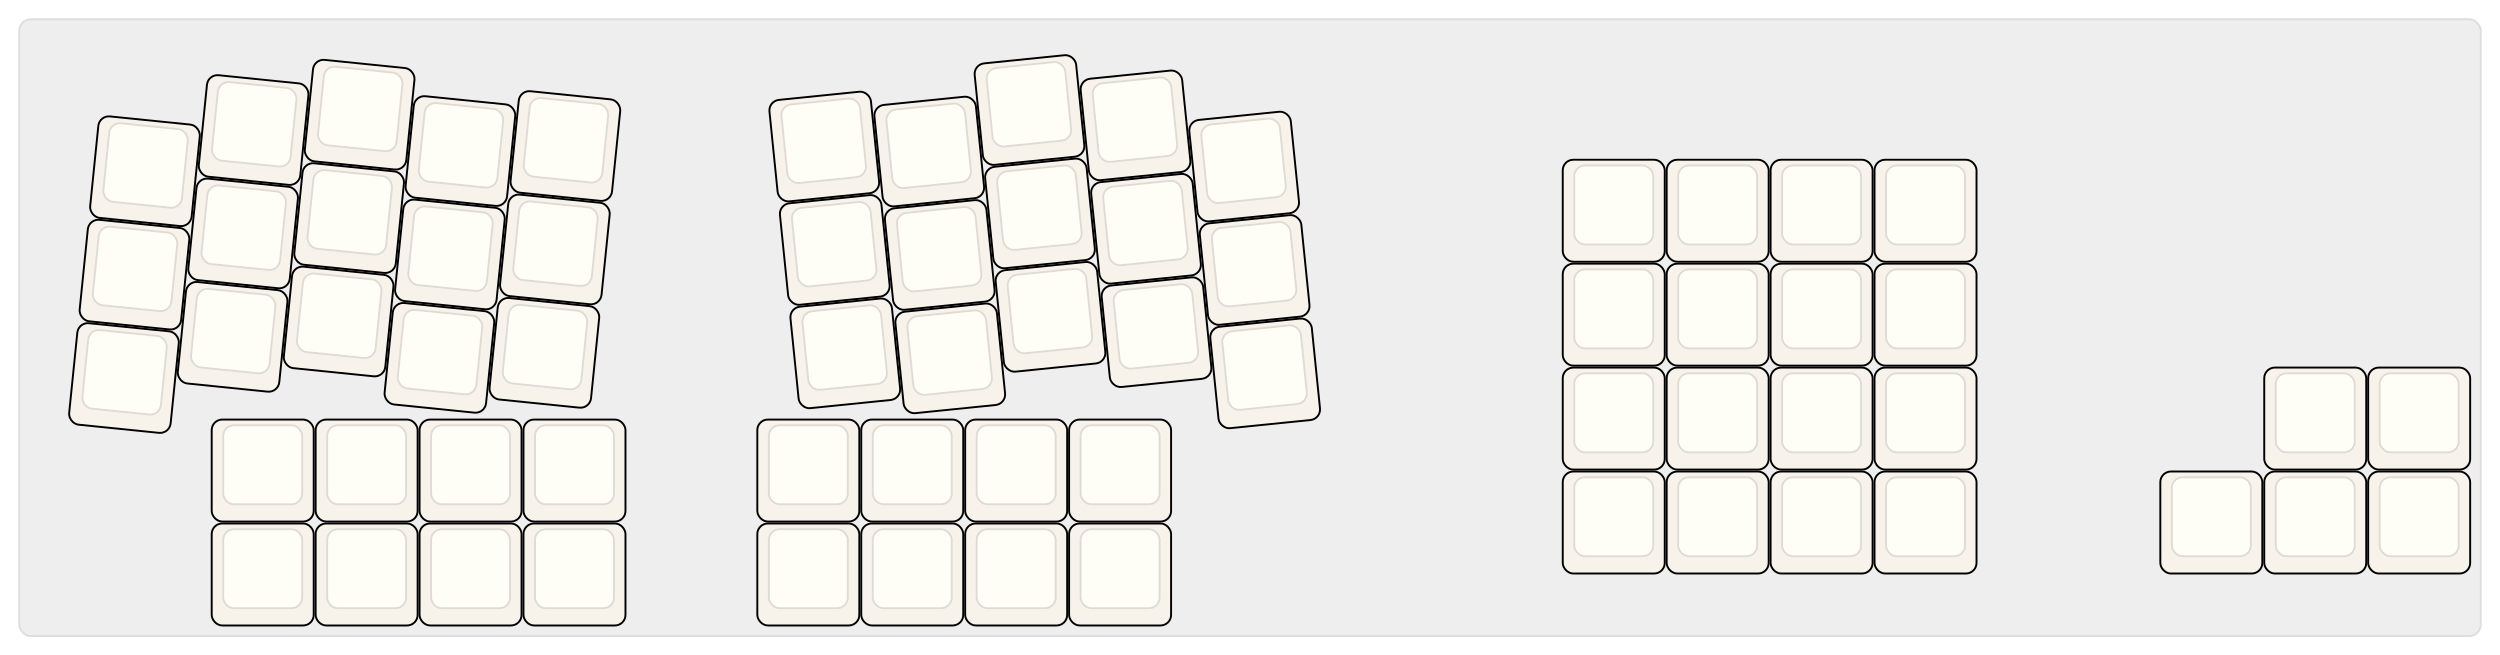 
  <svg width='1299px'
       height='340.5px'
       viewBox='0 0 1299 340.5'
       xmlns='http://www.w3.org/2000/svg'
       xmlns:xlink="http://www.w3.org/1999/xlink">

    <style type='text/css'>
    .keycap .border { stroke: black; stroke-width: 2; }
    .keycap .inner.border { stroke: rgba(0,0,0,.1); }
    </style>
    <defs>
      <linearGradient id="DCS">
        <stop offset="0%" stop-color="black" stop-opacity="0"/>
        <stop offset="40%" stop-color="black" stop-opacity="0.1"/>
        <stop offset="60%" stop-color="black" stop-opacity="0.1"/>
        <stop offset="100%" stop-color="black" stop-opacity="0"/>
      </linearGradient>
      <linearGradient id="SPACE" x1="0%" x2="0%" y1="0%" y2="100%">
        <stop offset="0%" stop-color="black" stop-opacity="0.1"/>
        <stop offset="20%" stop-color="black" stop-opacity="0.0"/>
        <stop offset="40%" stop-color="black" stop-opacity="0.0"/>
        <stop offset="100%" stop-color="black" stop-opacity="0.1"/>
      </linearGradient>
      <radialGradient id="DSA">
        <stop offset="0%" stop-color="black" stop-opacity="0.1"/>
        <stop offset="10%" stop-color="black" stop-opacity="0.1"/>
        <stop offset="100%" stop-color="black" stop-opacity="0"/>
      </radialGradient>
      <radialGradient id="SA" xlink:href="#DSA" />
    </defs>

    <g transform='translate(10,10)'>
      <rect width="1279" height="320.5"
            stroke="#ddd" stroke-width="1" fill="#eeeeee" rx="6"/>
      <g transform='translate(5,5)'>
        
  <g class='  keycap'
  >

  
    <!-- Outer Border -->
    <rect x="797.5" y="68.5"
          width="52" height="52"
          rx="5" fill="#f7f2ea" class="outer border"/>
    
    <!-- Outer Fill -->
    <rect x="797.5" y="68.5"
          width="52" height="52"
          rx="5" fill="#f7f2ea"/>
    

    
      <!-- Inner Border -->
      <rect x="803.5" y="71.5"
            width="40" height="40"
            rx="5" fill="#fffef6" class="inner border"/>
      
      <!-- Inner Fill -->
      <rect x="803.5" y="71.5"
            width="40" height="40"
            rx="5" fill="#fffef6"/>
      
      

     
   
  </g>

  <g class='  keycap'
  >

  
    <!-- Outer Border -->
    <rect x="851.5" y="68.5"
          width="52" height="52"
          rx="5" fill="#f7f2ea" class="outer border"/>
    
    <!-- Outer Fill -->
    <rect x="851.5" y="68.5"
          width="52" height="52"
          rx="5" fill="#f7f2ea"/>
    

    
      <!-- Inner Border -->
      <rect x="857.5" y="71.5"
            width="40" height="40"
            rx="5" fill="#fffef6" class="inner border"/>
      
      <!-- Inner Fill -->
      <rect x="857.5" y="71.5"
            width="40" height="40"
            rx="5" fill="#fffef6"/>
      
      

     
   
  </g>

  <g class='  keycap'
  >

  
    <!-- Outer Border -->
    <rect x="905.5" y="68.5"
          width="52" height="52"
          rx="5" fill="#f7f2ea" class="outer border"/>
    
    <!-- Outer Fill -->
    <rect x="905.5" y="68.5"
          width="52" height="52"
          rx="5" fill="#f7f2ea"/>
    

    
      <!-- Inner Border -->
      <rect x="911.5" y="71.5"
            width="40" height="40"
            rx="5" fill="#fffef6" class="inner border"/>
      
      <!-- Inner Fill -->
      <rect x="911.5" y="71.5"
            width="40" height="40"
            rx="5" fill="#fffef6"/>
      
      

     
   
  </g>

  <g class='  keycap'
  >

  
    <!-- Outer Border -->
    <rect x="959.5" y="68.5"
          width="52" height="52"
          rx="5" fill="#f7f2ea" class="outer border"/>
    
    <!-- Outer Fill -->
    <rect x="959.5" y="68.5"
          width="52" height="52"
          rx="5" fill="#f7f2ea"/>
    

    
      <!-- Inner Border -->
      <rect x="965.5" y="71.5"
            width="40" height="40"
            rx="5" fill="#fffef6" class="inner border"/>
      
      <!-- Inner Fill -->
      <rect x="965.5" y="71.5"
            width="40" height="40"
            rx="5" fill="#fffef6"/>
      
      

     
   
  </g>

  <g class='  keycap'
  >

  
    <!-- Outer Border -->
    <rect x="797.5" y="122.5"
          width="52" height="52"
          rx="5" fill="#f7f2ea" class="outer border"/>
    
    <!-- Outer Fill -->
    <rect x="797.5" y="122.5"
          width="52" height="52"
          rx="5" fill="#f7f2ea"/>
    

    
      <!-- Inner Border -->
      <rect x="803.5" y="125.5"
            width="40" height="40"
            rx="5" fill="#fffef6" class="inner border"/>
      
      <!-- Inner Fill -->
      <rect x="803.5" y="125.5"
            width="40" height="40"
            rx="5" fill="#fffef6"/>
      
      

     
   
  </g>

  <g class='  keycap'
  >

  
    <!-- Outer Border -->
    <rect x="851.5" y="122.5"
          width="52" height="52"
          rx="5" fill="#f7f2ea" class="outer border"/>
    
    <!-- Outer Fill -->
    <rect x="851.5" y="122.5"
          width="52" height="52"
          rx="5" fill="#f7f2ea"/>
    

    
      <!-- Inner Border -->
      <rect x="857.5" y="125.5"
            width="40" height="40"
            rx="5" fill="#fffef6" class="inner border"/>
      
      <!-- Inner Fill -->
      <rect x="857.5" y="125.5"
            width="40" height="40"
            rx="5" fill="#fffef6"/>
      
      

     
   
  </g>

  <g class='  keycap'
  >

  
    <!-- Outer Border -->
    <rect x="905.5" y="122.5"
          width="52" height="52"
          rx="5" fill="#f7f2ea" class="outer border"/>
    
    <!-- Outer Fill -->
    <rect x="905.5" y="122.5"
          width="52" height="52"
          rx="5" fill="#f7f2ea"/>
    

    
      <!-- Inner Border -->
      <rect x="911.5" y="125.5"
            width="40" height="40"
            rx="5" fill="#fffef6" class="inner border"/>
      
      <!-- Inner Fill -->
      <rect x="911.5" y="125.5"
            width="40" height="40"
            rx="5" fill="#fffef6"/>
      
      

     
   
  </g>

  <g class='  keycap'
  >

  
    <!-- Outer Border -->
    <rect x="959.5" y="122.5"
          width="52" height="52"
          rx="5" fill="#f7f2ea" class="outer border"/>
    
    <!-- Outer Fill -->
    <rect x="959.5" y="122.5"
          width="52" height="52"
          rx="5" fill="#f7f2ea"/>
    

    
      <!-- Inner Border -->
      <rect x="965.5" y="125.5"
            width="40" height="40"
            rx="5" fill="#fffef6" class="inner border"/>
      
      <!-- Inner Fill -->
      <rect x="965.5" y="125.5"
            width="40" height="40"
            rx="5" fill="#fffef6"/>
      
      

     
   
  </g>

  <g class='  keycap'
  >

  
    <!-- Outer Border -->
    <rect x="797.5" y="176.5"
          width="52" height="52"
          rx="5" fill="#f7f2ea" class="outer border"/>
    
    <!-- Outer Fill -->
    <rect x="797.5" y="176.5"
          width="52" height="52"
          rx="5" fill="#f7f2ea"/>
    

    
      <!-- Inner Border -->
      <rect x="803.5" y="179.5"
            width="40" height="40"
            rx="5" fill="#fffef6" class="inner border"/>
      
      <!-- Inner Fill -->
      <rect x="803.5" y="179.5"
            width="40" height="40"
            rx="5" fill="#fffef6"/>
      
      

     
   
  </g>

  <g class='  keycap'
  >

  
    <!-- Outer Border -->
    <rect x="851.5" y="176.5"
          width="52" height="52"
          rx="5" fill="#f7f2ea" class="outer border"/>
    
    <!-- Outer Fill -->
    <rect x="851.5" y="176.5"
          width="52" height="52"
          rx="5" fill="#f7f2ea"/>
    

    
      <!-- Inner Border -->
      <rect x="857.5" y="179.5"
            width="40" height="40"
            rx="5" fill="#fffef6" class="inner border"/>
      
      <!-- Inner Fill -->
      <rect x="857.5" y="179.5"
            width="40" height="40"
            rx="5" fill="#fffef6"/>
      
      

     
   
  </g>

  <g class='  keycap'
  >

  
    <!-- Outer Border -->
    <rect x="905.5" y="176.5"
          width="52" height="52"
          rx="5" fill="#f7f2ea" class="outer border"/>
    
    <!-- Outer Fill -->
    <rect x="905.5" y="176.5"
          width="52" height="52"
          rx="5" fill="#f7f2ea"/>
    

    
      <!-- Inner Border -->
      <rect x="911.5" y="179.5"
            width="40" height="40"
            rx="5" fill="#fffef6" class="inner border"/>
      
      <!-- Inner Fill -->
      <rect x="911.5" y="179.5"
            width="40" height="40"
            rx="5" fill="#fffef6"/>
      
      

     
   
  </g>

  <g class='  keycap'
  >

  
    <!-- Outer Border -->
    <rect x="959.5" y="176.5"
          width="52" height="52"
          rx="5" fill="#f7f2ea" class="outer border"/>
    
    <!-- Outer Fill -->
    <rect x="959.5" y="176.5"
          width="52" height="52"
          rx="5" fill="#f7f2ea"/>
    

    
      <!-- Inner Border -->
      <rect x="965.5" y="179.5"
            width="40" height="40"
            rx="5" fill="#fffef6" class="inner border"/>
      
      <!-- Inner Fill -->
      <rect x="965.5" y="179.5"
            width="40" height="40"
            rx="5" fill="#fffef6"/>
      
      

     
   
  </g>

  <g class='  keycap'
  >

  
    <!-- Outer Border -->
    <rect x="1162" y="176.5"
          width="52" height="52"
          rx="5" fill="#f7f2ea" class="outer border"/>
    
    <!-- Outer Fill -->
    <rect x="1162" y="176.5"
          width="52" height="52"
          rx="5" fill="#f7f2ea"/>
    

    
      <!-- Inner Border -->
      <rect x="1168" y="179.5"
            width="40" height="40"
            rx="5" fill="#fffef6" class="inner border"/>
      
      <!-- Inner Fill -->
      <rect x="1168" y="179.5"
            width="40" height="40"
            rx="5" fill="#fffef6"/>
      
      

     
   
  </g>

  <g class='  keycap'
  >

  
    <!-- Outer Border -->
    <rect x="1216" y="176.5"
          width="52" height="52"
          rx="5" fill="#f7f2ea" class="outer border"/>
    
    <!-- Outer Fill -->
    <rect x="1216" y="176.5"
          width="52" height="52"
          rx="5" fill="#f7f2ea"/>
    

    
      <!-- Inner Border -->
      <rect x="1222" y="179.5"
            width="40" height="40"
            rx="5" fill="#fffef6" class="inner border"/>
      
      <!-- Inner Fill -->
      <rect x="1222" y="179.5"
            width="40" height="40"
            rx="5" fill="#fffef6"/>
      
      

     
   
  </g>

  <g class='  keycap'
  >

  
    <!-- Outer Border -->
    <rect x="95.5" y="203.5"
          width="52" height="52"
          rx="5" fill="#f7f2ea" class="outer border"/>
    
    <!-- Outer Fill -->
    <rect x="95.5" y="203.5"
          width="52" height="52"
          rx="5" fill="#f7f2ea"/>
    

    
      <!-- Inner Border -->
      <rect x="101.5" y="206.5"
            width="40" height="40"
            rx="5" fill="#fffef6" class="inner border"/>
      
      <!-- Inner Fill -->
      <rect x="101.5" y="206.5"
            width="40" height="40"
            rx="5" fill="#fffef6"/>
      
      

     
   
  </g>

  <g class='  keycap'
  >

  
    <!-- Outer Border -->
    <rect x="149.5" y="203.5"
          width="52" height="52"
          rx="5" fill="#f7f2ea" class="outer border"/>
    
    <!-- Outer Fill -->
    <rect x="149.5" y="203.5"
          width="52" height="52"
          rx="5" fill="#f7f2ea"/>
    

    
      <!-- Inner Border -->
      <rect x="155.5" y="206.5"
            width="40" height="40"
            rx="5" fill="#fffef6" class="inner border"/>
      
      <!-- Inner Fill -->
      <rect x="155.5" y="206.5"
            width="40" height="40"
            rx="5" fill="#fffef6"/>
      
      

     
   
  </g>

  <g class='  keycap'
  >

  
    <!-- Outer Border -->
    <rect x="203.5" y="203.5"
          width="52" height="52"
          rx="5" fill="#f7f2ea" class="outer border"/>
    
    <!-- Outer Fill -->
    <rect x="203.5" y="203.5"
          width="52" height="52"
          rx="5" fill="#f7f2ea"/>
    

    
      <!-- Inner Border -->
      <rect x="209.5" y="206.5"
            width="40" height="40"
            rx="5" fill="#fffef6" class="inner border"/>
      
      <!-- Inner Fill -->
      <rect x="209.5" y="206.5"
            width="40" height="40"
            rx="5" fill="#fffef6"/>
      
      

     
   
  </g>

  <g class='  keycap'
  >

  
    <!-- Outer Border -->
    <rect x="257.5" y="203.5"
          width="52" height="52"
          rx="5" fill="#f7f2ea" class="outer border"/>
    
    <!-- Outer Fill -->
    <rect x="257.5" y="203.5"
          width="52" height="52"
          rx="5" fill="#f7f2ea"/>
    

    
      <!-- Inner Border -->
      <rect x="263.5" y="206.5"
            width="40" height="40"
            rx="5" fill="#fffef6" class="inner border"/>
      
      <!-- Inner Fill -->
      <rect x="263.5" y="206.5"
            width="40" height="40"
            rx="5" fill="#fffef6"/>
      
      

     
   
  </g>

  <g class='  keycap'
  >

  
    <!-- Outer Border -->
    <rect x="379" y="203.5"
          width="52" height="52"
          rx="5" fill="#f7f2ea" class="outer border"/>
    
    <!-- Outer Fill -->
    <rect x="379" y="203.5"
          width="52" height="52"
          rx="5" fill="#f7f2ea"/>
    

    
      <!-- Inner Border -->
      <rect x="385" y="206.5"
            width="40" height="40"
            rx="5" fill="#fffef6" class="inner border"/>
      
      <!-- Inner Fill -->
      <rect x="385" y="206.5"
            width="40" height="40"
            rx="5" fill="#fffef6"/>
      
      

     
   
  </g>

  <g class='  keycap'
  >

  
    <!-- Outer Border -->
    <rect x="433" y="203.5"
          width="52" height="52"
          rx="5" fill="#f7f2ea" class="outer border"/>
    
    <!-- Outer Fill -->
    <rect x="433" y="203.5"
          width="52" height="52"
          rx="5" fill="#f7f2ea"/>
    

    
      <!-- Inner Border -->
      <rect x="439" y="206.5"
            width="40" height="40"
            rx="5" fill="#fffef6" class="inner border"/>
      
      <!-- Inner Fill -->
      <rect x="439" y="206.5"
            width="40" height="40"
            rx="5" fill="#fffef6"/>
      
      

     
   
  </g>

  <g class='  keycap'
  >

  
    <!-- Outer Border -->
    <rect x="487" y="203.5"
          width="52" height="52"
          rx="5" fill="#f7f2ea" class="outer border"/>
    
    <!-- Outer Fill -->
    <rect x="487" y="203.5"
          width="52" height="52"
          rx="5" fill="#f7f2ea"/>
    

    
      <!-- Inner Border -->
      <rect x="493" y="206.5"
            width="40" height="40"
            rx="5" fill="#fffef6" class="inner border"/>
      
      <!-- Inner Fill -->
      <rect x="493" y="206.5"
            width="40" height="40"
            rx="5" fill="#fffef6"/>
      
      

     
   
  </g>

  <g class='  keycap'
  >

  
    <!-- Outer Border -->
    <rect x="541" y="203.5"
          width="52" height="52"
          rx="5" fill="#f7f2ea" class="outer border"/>
    
    <!-- Outer Fill -->
    <rect x="541" y="203.5"
          width="52" height="52"
          rx="5" fill="#f7f2ea"/>
    

    
      <!-- Inner Border -->
      <rect x="547" y="206.5"
            width="40" height="40"
            rx="5" fill="#fffef6" class="inner border"/>
      
      <!-- Inner Fill -->
      <rect x="547" y="206.5"
            width="40" height="40"
            rx="5" fill="#fffef6"/>
      
      

     
   
  </g>

  <g class='  keycap'
  >

  
    <!-- Outer Border -->
    <rect x="797.5" y="230.5"
          width="52" height="52"
          rx="5" fill="#f7f2ea" class="outer border"/>
    
    <!-- Outer Fill -->
    <rect x="797.5" y="230.5"
          width="52" height="52"
          rx="5" fill="#f7f2ea"/>
    

    
      <!-- Inner Border -->
      <rect x="803.5" y="233.5"
            width="40" height="40"
            rx="5" fill="#fffef6" class="inner border"/>
      
      <!-- Inner Fill -->
      <rect x="803.5" y="233.5"
            width="40" height="40"
            rx="5" fill="#fffef6"/>
      
      

     
   
  </g>

  <g class='  keycap'
  >

  
    <!-- Outer Border -->
    <rect x="851.5" y="230.5"
          width="52" height="52"
          rx="5" fill="#f7f2ea" class="outer border"/>
    
    <!-- Outer Fill -->
    <rect x="851.5" y="230.5"
          width="52" height="52"
          rx="5" fill="#f7f2ea"/>
    

    
      <!-- Inner Border -->
      <rect x="857.5" y="233.5"
            width="40" height="40"
            rx="5" fill="#fffef6" class="inner border"/>
      
      <!-- Inner Fill -->
      <rect x="857.5" y="233.5"
            width="40" height="40"
            rx="5" fill="#fffef6"/>
      
      

     
   
  </g>

  <g class='  keycap'
  >

  
    <!-- Outer Border -->
    <rect x="905.5" y="230.5"
          width="52" height="52"
          rx="5" fill="#f7f2ea" class="outer border"/>
    
    <!-- Outer Fill -->
    <rect x="905.5" y="230.5"
          width="52" height="52"
          rx="5" fill="#f7f2ea"/>
    

    
      <!-- Inner Border -->
      <rect x="911.5" y="233.5"
            width="40" height="40"
            rx="5" fill="#fffef6" class="inner border"/>
      
      <!-- Inner Fill -->
      <rect x="911.5" y="233.5"
            width="40" height="40"
            rx="5" fill="#fffef6"/>
      
      

     
   
  </g>

  <g class='  keycap'
  >

  
    <!-- Outer Border -->
    <rect x="959.5" y="230.5"
          width="52" height="52"
          rx="5" fill="#f7f2ea" class="outer border"/>
    
    <!-- Outer Fill -->
    <rect x="959.5" y="230.5"
          width="52" height="52"
          rx="5" fill="#f7f2ea"/>
    

    
      <!-- Inner Border -->
      <rect x="965.5" y="233.5"
            width="40" height="40"
            rx="5" fill="#fffef6" class="inner border"/>
      
      <!-- Inner Fill -->
      <rect x="965.5" y="233.5"
            width="40" height="40"
            rx="5" fill="#fffef6"/>
      
      

     
   
  </g>

  <g class='  keycap'
  >

  
    <!-- Outer Border -->
    <rect x="1108" y="230.5"
          width="52" height="52"
          rx="5" fill="#f7f2ea" class="outer border"/>
    
    <!-- Outer Fill -->
    <rect x="1108" y="230.5"
          width="52" height="52"
          rx="5" fill="#f7f2ea"/>
    

    
      <!-- Inner Border -->
      <rect x="1114" y="233.5"
            width="40" height="40"
            rx="5" fill="#fffef6" class="inner border"/>
      
      <!-- Inner Fill -->
      <rect x="1114" y="233.5"
            width="40" height="40"
            rx="5" fill="#fffef6"/>
      
      

     
   
  </g>

  <g class='  keycap'
  >

  
    <!-- Outer Border -->
    <rect x="1162" y="230.5"
          width="52" height="52"
          rx="5" fill="#f7f2ea" class="outer border"/>
    
    <!-- Outer Fill -->
    <rect x="1162" y="230.5"
          width="52" height="52"
          rx="5" fill="#f7f2ea"/>
    

    
      <!-- Inner Border -->
      <rect x="1168" y="233.5"
            width="40" height="40"
            rx="5" fill="#fffef6" class="inner border"/>
      
      <!-- Inner Fill -->
      <rect x="1168" y="233.5"
            width="40" height="40"
            rx="5" fill="#fffef6"/>
      
      

     
   
  </g>

  <g class='  keycap'
  >

  
    <!-- Outer Border -->
    <rect x="1216" y="230.5"
          width="52" height="52"
          rx="5" fill="#f7f2ea" class="outer border"/>
    
    <!-- Outer Fill -->
    <rect x="1216" y="230.5"
          width="52" height="52"
          rx="5" fill="#f7f2ea"/>
    

    
      <!-- Inner Border -->
      <rect x="1222" y="233.5"
            width="40" height="40"
            rx="5" fill="#fffef6" class="inner border"/>
      
      <!-- Inner Fill -->
      <rect x="1222" y="233.5"
            width="40" height="40"
            rx="5" fill="#fffef6"/>
      
      

     
   
  </g>

  <g class='  keycap'
  >

  
    <!-- Outer Border -->
    <rect x="95.5" y="257.5"
          width="52" height="52"
          rx="5" fill="#f7f2ea" class="outer border"/>
    
    <!-- Outer Fill -->
    <rect x="95.5" y="257.5"
          width="52" height="52"
          rx="5" fill="#f7f2ea"/>
    

    
      <!-- Inner Border -->
      <rect x="101.5" y="260.5"
            width="40" height="40"
            rx="5" fill="#fffef6" class="inner border"/>
      
      <!-- Inner Fill -->
      <rect x="101.5" y="260.5"
            width="40" height="40"
            rx="5" fill="#fffef6"/>
      
      

     
   
  </g>

  <g class='  keycap'
  >

  
    <!-- Outer Border -->
    <rect x="149.5" y="257.5"
          width="52" height="52"
          rx="5" fill="#f7f2ea" class="outer border"/>
    
    <!-- Outer Fill -->
    <rect x="149.5" y="257.5"
          width="52" height="52"
          rx="5" fill="#f7f2ea"/>
    

    
      <!-- Inner Border -->
      <rect x="155.5" y="260.5"
            width="40" height="40"
            rx="5" fill="#fffef6" class="inner border"/>
      
      <!-- Inner Fill -->
      <rect x="155.5" y="260.5"
            width="40" height="40"
            rx="5" fill="#fffef6"/>
      
      

     
   
  </g>

  <g class='  keycap'
  >

  
    <!-- Outer Border -->
    <rect x="203.5" y="257.5"
          width="52" height="52"
          rx="5" fill="#f7f2ea" class="outer border"/>
    
    <!-- Outer Fill -->
    <rect x="203.5" y="257.5"
          width="52" height="52"
          rx="5" fill="#f7f2ea"/>
    

    
      <!-- Inner Border -->
      <rect x="209.5" y="260.5"
            width="40" height="40"
            rx="5" fill="#fffef6" class="inner border"/>
      
      <!-- Inner Fill -->
      <rect x="209.5" y="260.5"
            width="40" height="40"
            rx="5" fill="#fffef6"/>
      
      

     
   
  </g>

  <g class='  keycap'
  >

  
    <!-- Outer Border -->
    <rect x="257.5" y="257.5"
          width="52" height="52"
          rx="5" fill="#f7f2ea" class="outer border"/>
    
    <!-- Outer Fill -->
    <rect x="257.5" y="257.5"
          width="52" height="52"
          rx="5" fill="#f7f2ea"/>
    

    
      <!-- Inner Border -->
      <rect x="263.5" y="260.5"
            width="40" height="40"
            rx="5" fill="#fffef6" class="inner border"/>
      
      <!-- Inner Fill -->
      <rect x="263.5" y="260.5"
            width="40" height="40"
            rx="5" fill="#fffef6"/>
      
      

     
   
  </g>

  <g class='  keycap'
  >

  
    <!-- Outer Border -->
    <rect x="379" y="257.5"
          width="52" height="52"
          rx="5" fill="#f7f2ea" class="outer border"/>
    
    <!-- Outer Fill -->
    <rect x="379" y="257.5"
          width="52" height="52"
          rx="5" fill="#f7f2ea"/>
    

    
      <!-- Inner Border -->
      <rect x="385" y="260.5"
            width="40" height="40"
            rx="5" fill="#fffef6" class="inner border"/>
      
      <!-- Inner Fill -->
      <rect x="385" y="260.5"
            width="40" height="40"
            rx="5" fill="#fffef6"/>
      
      

     
   
  </g>

  <g class='  keycap'
  >

  
    <!-- Outer Border -->
    <rect x="433" y="257.5"
          width="52" height="52"
          rx="5" fill="#f7f2ea" class="outer border"/>
    
    <!-- Outer Fill -->
    <rect x="433" y="257.5"
          width="52" height="52"
          rx="5" fill="#f7f2ea"/>
    

    
      <!-- Inner Border -->
      <rect x="439" y="260.5"
            width="40" height="40"
            rx="5" fill="#fffef6" class="inner border"/>
      
      <!-- Inner Fill -->
      <rect x="439" y="260.5"
            width="40" height="40"
            rx="5" fill="#fffef6"/>
      
      

     
   
  </g>

  <g class='  keycap'
  >

  
    <!-- Outer Border -->
    <rect x="487" y="257.5"
          width="52" height="52"
          rx="5" fill="#f7f2ea" class="outer border"/>
    
    <!-- Outer Fill -->
    <rect x="487" y="257.5"
          width="52" height="52"
          rx="5" fill="#f7f2ea"/>
    

    
      <!-- Inner Border -->
      <rect x="493" y="260.5"
            width="40" height="40"
            rx="5" fill="#fffef6" class="inner border"/>
      
      <!-- Inner Fill -->
      <rect x="493" y="260.5"
            width="40" height="40"
            rx="5" fill="#fffef6"/>
      
      

     
   
  </g>

  <g class='  keycap'
  >

  
    <!-- Outer Border -->
    <rect x="541" y="257.5"
          width="52" height="52"
          rx="5" fill="#f7f2ea" class="outer border"/>
    
    <!-- Outer Fill -->
    <rect x="541" y="257.5"
          width="52" height="52"
          rx="5" fill="#f7f2ea"/>
    

    
      <!-- Inner Border -->
      <rect x="547" y="260.5"
            width="40" height="40"
            rx="5" fill="#fffef6" class="inner border"/>
      
      <!-- Inner Fill -->
      <rect x="547" y="260.5"
            width="40" height="40"
            rx="5" fill="#fffef6"/>
      
      

     
   
  </g>

  <g class='  keycap'
  
     transform="rotate(5.8 0 0)"
  >

  
    <!-- Outer Border -->
    <rect x="149.5" y="1"
          width="52" height="52"
          rx="5" fill="#f7f2ea" class="outer border"/>
    
    <!-- Outer Fill -->
    <rect x="149.5" y="1"
          width="52" height="52"
          rx="5" fill="#f7f2ea"/>
    

    
      <!-- Inner Border -->
      <rect x="155.5" y="4"
            width="40" height="40"
            rx="5" fill="#fffef6" class="inner border"/>
      
      <!-- Inner Fill -->
      <rect x="155.5" y="4"
            width="40" height="40"
            rx="5" fill="#fffef6"/>
      
      

     
   
  </g>

  <g class='  keycap'
  
     transform="rotate(5.8 0 0)"
  >

  
    <!-- Outer Border -->
    <rect x="257.5" y="6.4"
          width="52" height="52"
          rx="5" fill="#f7f2ea" class="outer border"/>
    
    <!-- Outer Fill -->
    <rect x="257.5" y="6.4"
          width="52" height="52"
          rx="5" fill="#f7f2ea"/>
    

    
      <!-- Inner Border -->
      <rect x="263.5" y="9.4"
            width="40" height="40"
            rx="5" fill="#fffef6" class="inner border"/>
      
      <!-- Inner Fill -->
      <rect x="263.5" y="9.4"
            width="40" height="40"
            rx="5" fill="#fffef6"/>
      
      

     
   
  </g>

  <g class='  keycap'
  
     transform="rotate(5.8 0 0)"
  >

  
    <!-- Outer Border -->
    <rect x="95.5" y="14.5"
          width="52" height="52"
          rx="5" fill="#f7f2ea" class="outer border"/>
    
    <!-- Outer Fill -->
    <rect x="95.5" y="14.5"
          width="52" height="52"
          rx="5" fill="#f7f2ea"/>
    

    
      <!-- Inner Border -->
      <rect x="101.5" y="17.5"
            width="40" height="40"
            rx="5" fill="#fffef6" class="inner border"/>
      
      <!-- Inner Fill -->
      <rect x="101.5" y="17.5"
            width="40" height="40"
            rx="5" fill="#fffef6"/>
      
      

     
   
  </g>

  <g class='  keycap'
  
     transform="rotate(5.8 0 0)"
  >

  
    <!-- Outer Border -->
    <rect x="203.5" y="14.5"
          width="52" height="52"
          rx="5" fill="#f7f2ea" class="outer border"/>
    
    <!-- Outer Fill -->
    <rect x="203.5" y="14.5"
          width="52" height="52"
          rx="5" fill="#f7f2ea"/>
    

    
      <!-- Inner Border -->
      <rect x="209.5" y="17.5"
            width="40" height="40"
            rx="5" fill="#fffef6" class="inner border"/>
      
      <!-- Inner Fill -->
      <rect x="209.5" y="17.5"
            width="40" height="40"
            rx="5" fill="#fffef6"/>
      
      

     
   
  </g>

  <g class='  keycap'
  
     transform="rotate(5.8 0 0)"
  >

  
    <!-- Outer Border -->
    <rect x="41.5" y="41.5"
          width="52" height="52"
          rx="5" fill="#f7f2ea" class="outer border"/>
    
    <!-- Outer Fill -->
    <rect x="41.5" y="41.5"
          width="52" height="52"
          rx="5" fill="#f7f2ea"/>
    

    
      <!-- Inner Border -->
      <rect x="47.5" y="44.5"
            width="40" height="40"
            rx="5" fill="#fffef6" class="inner border"/>
      
      <!-- Inner Fill -->
      <rect x="47.5" y="44.5"
            width="40" height="40"
            rx="5" fill="#fffef6"/>
      
      

     
   
  </g>

  <g class='  keycap'
  
     transform="rotate(5.8 0 0)"
  >

  
    <!-- Outer Border -->
    <rect x="149.5" y="55"
          width="52" height="52"
          rx="5" fill="#f7f2ea" class="outer border"/>
    
    <!-- Outer Fill -->
    <rect x="149.5" y="55"
          width="52" height="52"
          rx="5" fill="#f7f2ea"/>
    

    
      <!-- Inner Border -->
      <rect x="155.5" y="58"
            width="40" height="40"
            rx="5" fill="#fffef6" class="inner border"/>
      
      <!-- Inner Fill -->
      <rect x="155.5" y="58"
            width="40" height="40"
            rx="5" fill="#fffef6"/>
      
      

     
   
  </g>

  <g class='  keycap'
  
     transform="rotate(5.8 0 0)"
  >

  
    <!-- Outer Border -->
    <rect x="257.5" y="60.4"
          width="52" height="52"
          rx="5" fill="#f7f2ea" class="outer border"/>
    
    <!-- Outer Fill -->
    <rect x="257.5" y="60.4"
          width="52" height="52"
          rx="5" fill="#f7f2ea"/>
    

    
      <!-- Inner Border -->
      <rect x="263.5" y="63.4"
            width="40" height="40"
            rx="5" fill="#fffef6" class="inner border"/>
      
      <!-- Inner Fill -->
      <rect x="263.5" y="63.4"
            width="40" height="40"
            rx="5" fill="#fffef6"/>
      
      

     
   
  </g>

  <g class='  keycap'
  
     transform="rotate(5.8 0 0)"
  >

  
    <!-- Outer Border -->
    <rect x="95.5" y="68.5"
          width="52" height="52"
          rx="5" fill="#f7f2ea" class="outer border"/>
    
    <!-- Outer Fill -->
    <rect x="95.5" y="68.5"
          width="52" height="52"
          rx="5" fill="#f7f2ea"/>
    

    
      <!-- Inner Border -->
      <rect x="101.5" y="71.5"
            width="40" height="40"
            rx="5" fill="#fffef6" class="inner border"/>
      
      <!-- Inner Fill -->
      <rect x="101.5" y="71.5"
            width="40" height="40"
            rx="5" fill="#fffef6"/>
      
      

     
   
  </g>

  <g class='  keycap'
  
     transform="rotate(5.8 0 0)"
  >

  
    <!-- Outer Border -->
    <rect x="203.5" y="68.5"
          width="52" height="52"
          rx="5" fill="#f7f2ea" class="outer border"/>
    
    <!-- Outer Fill -->
    <rect x="203.5" y="68.5"
          width="52" height="52"
          rx="5" fill="#f7f2ea"/>
    

    
      <!-- Inner Border -->
      <rect x="209.5" y="71.5"
            width="40" height="40"
            rx="5" fill="#fffef6" class="inner border"/>
      
      <!-- Inner Fill -->
      <rect x="209.5" y="71.5"
            width="40" height="40"
            rx="5" fill="#fffef6"/>
      
      

     
   
  </g>

  <g class='  keycap'
  
     transform="rotate(5.8 0 0)"
  >

  
    <!-- Outer Border -->
    <rect x="41.5" y="95.5"
          width="52" height="52"
          rx="5" fill="#f7f2ea" class="outer border"/>
    
    <!-- Outer Fill -->
    <rect x="41.5" y="95.5"
          width="52" height="52"
          rx="5" fill="#f7f2ea"/>
    

    
      <!-- Inner Border -->
      <rect x="47.5" y="98.5"
            width="40" height="40"
            rx="5" fill="#fffef6" class="inner border"/>
      
      <!-- Inner Fill -->
      <rect x="47.5" y="98.5"
            width="40" height="40"
            rx="5" fill="#fffef6"/>
      
      

     
   
  </g>

  <g class='  keycap'
  
     transform="rotate(5.8 0 0)"
  >

  
    <!-- Outer Border -->
    <rect x="149.5" y="109"
          width="52" height="52"
          rx="5" fill="#f7f2ea" class="outer border"/>
    
    <!-- Outer Fill -->
    <rect x="149.5" y="109"
          width="52" height="52"
          rx="5" fill="#f7f2ea"/>
    

    
      <!-- Inner Border -->
      <rect x="155.5" y="112"
            width="40" height="40"
            rx="5" fill="#fffef6" class="inner border"/>
      
      <!-- Inner Fill -->
      <rect x="155.5" y="112"
            width="40" height="40"
            rx="5" fill="#fffef6"/>
      
      

     
   
  </g>

  <g class='  keycap'
  
     transform="rotate(5.8 0 0)"
  >

  
    <!-- Outer Border -->
    <rect x="257.5" y="114.4"
          width="52" height="52"
          rx="5" fill="#f7f2ea" class="outer border"/>
    
    <!-- Outer Fill -->
    <rect x="257.5" y="114.4"
          width="52" height="52"
          rx="5" fill="#f7f2ea"/>
    

    
      <!-- Inner Border -->
      <rect x="263.5" y="117.4"
            width="40" height="40"
            rx="5" fill="#fffef6" class="inner border"/>
      
      <!-- Inner Fill -->
      <rect x="263.5" y="117.4"
            width="40" height="40"
            rx="5" fill="#fffef6"/>
      
      

     
   
  </g>

  <g class='  keycap'
  
     transform="rotate(5.8 0 0)"
  >

  
    <!-- Outer Border -->
    <rect x="95.5" y="122.5"
          width="52" height="52"
          rx="5" fill="#f7f2ea" class="outer border"/>
    
    <!-- Outer Fill -->
    <rect x="95.5" y="122.5"
          width="52" height="52"
          rx="5" fill="#f7f2ea"/>
    

    
      <!-- Inner Border -->
      <rect x="101.5" y="125.5"
            width="40" height="40"
            rx="5" fill="#fffef6" class="inner border"/>
      
      <!-- Inner Fill -->
      <rect x="101.5" y="125.5"
            width="40" height="40"
            rx="5" fill="#fffef6"/>
      
      

     
   
  </g>

  <g class='  keycap'
  
     transform="rotate(5.8 0 0)"
  >

  
    <!-- Outer Border -->
    <rect x="203.5" y="122.5"
          width="52" height="52"
          rx="5" fill="#f7f2ea" class="outer border"/>
    
    <!-- Outer Fill -->
    <rect x="203.5" y="122.5"
          width="52" height="52"
          rx="5" fill="#f7f2ea"/>
    

    
      <!-- Inner Border -->
      <rect x="209.5" y="125.5"
            width="40" height="40"
            rx="5" fill="#fffef6" class="inner border"/>
      
      <!-- Inner Fill -->
      <rect x="209.5" y="125.5"
            width="40" height="40"
            rx="5" fill="#fffef6"/>
      
      

     
   
  </g>

  <g class='  keycap'
  
     transform="rotate(5.8 0 0)"
  >

  
    <!-- Outer Border -->
    <rect x="41.5" y="149.5"
          width="52" height="52"
          rx="5" fill="#f7f2ea" class="outer border"/>
    
    <!-- Outer Fill -->
    <rect x="41.5" y="149.5"
          width="52" height="52"
          rx="5" fill="#f7f2ea"/>
    

    
      <!-- Inner Border -->
      <rect x="47.5" y="152.5"
            width="40" height="40"
            rx="5" fill="#fffef6" class="inner border"/>
      
      <!-- Inner Fill -->
      <rect x="47.5" y="152.5"
            width="40" height="40"
            rx="5" fill="#fffef6"/>
      
      

     
   
  </g>

  <g class='  keycap'
  
     transform="rotate(-5.8 0 0)"
  >

  
    <!-- Outer Border -->
    <rect x="487" y="68.5"
          width="52" height="52"
          rx="5" fill="#f7f2ea" class="outer border"/>
    
    <!-- Outer Fill -->
    <rect x="487" y="68.5"
          width="52" height="52"
          rx="5" fill="#f7f2ea"/>
    

    
      <!-- Inner Border -->
      <rect x="493" y="71.5"
            width="40" height="40"
            rx="5" fill="#fffef6" class="inner border"/>
      
      <!-- Inner Fill -->
      <rect x="493" y="71.5"
            width="40" height="40"
            rx="5" fill="#fffef6"/>
      
      

     
   
  </g>

  <g class='  keycap'
  
     transform="rotate(-5.8 0 0)"
  >

  
    <!-- Outer Border -->
    <rect x="379" y="76.6"
          width="52" height="52"
          rx="5" fill="#f7f2ea" class="outer border"/>
    
    <!-- Outer Fill -->
    <rect x="379" y="76.6"
          width="52" height="52"
          rx="5" fill="#f7f2ea"/>
    

    
      <!-- Inner Border -->
      <rect x="385" y="79.6"
            width="40" height="40"
            rx="5" fill="#fffef6" class="inner border"/>
      
      <!-- Inner Fill -->
      <rect x="385" y="79.6"
            width="40" height="40"
            rx="5" fill="#fffef6"/>
      
      

     
   
  </g>

  <g class='  keycap'
  
     transform="rotate(-5.8 0 0)"
  >

  
    <!-- Outer Border -->
    <rect x="541" y="82"
          width="52" height="52"
          rx="5" fill="#f7f2ea" class="outer border"/>
    
    <!-- Outer Fill -->
    <rect x="541" y="82"
          width="52" height="52"
          rx="5" fill="#f7f2ea"/>
    

    
      <!-- Inner Border -->
      <rect x="547" y="85"
            width="40" height="40"
            rx="5" fill="#fffef6" class="inner border"/>
      
      <!-- Inner Fill -->
      <rect x="547" y="85"
            width="40" height="40"
            rx="5" fill="#fffef6"/>
      
      

     
   
  </g>

  <g class='  keycap'
  
     transform="rotate(-5.8 0 0)"
  >

  
    <!-- Outer Border -->
    <rect x="433" y="84.7"
          width="52" height="52"
          rx="5" fill="#f7f2ea" class="outer border"/>
    
    <!-- Outer Fill -->
    <rect x="433" y="84.7"
          width="52" height="52"
          rx="5" fill="#f7f2ea"/>
    

    
      <!-- Inner Border -->
      <rect x="439" y="87.7"
            width="40" height="40"
            rx="5" fill="#fffef6" class="inner border"/>
      
      <!-- Inner Fill -->
      <rect x="439" y="87.7"
            width="40" height="40"
            rx="5" fill="#fffef6"/>
      
      

     
   
  </g>

  <g class='  keycap'
  
     transform="rotate(-5.8 0 0)"
  >

  
    <!-- Outer Border -->
    <rect x="595" y="109"
          width="52" height="52"
          rx="5" fill="#f7f2ea" class="outer border"/>
    
    <!-- Outer Fill -->
    <rect x="595" y="109"
          width="52" height="52"
          rx="5" fill="#f7f2ea"/>
    

    
      <!-- Inner Border -->
      <rect x="601" y="112"
            width="40" height="40"
            rx="5" fill="#fffef6" class="inner border"/>
      
      <!-- Inner Fill -->
      <rect x="601" y="112"
            width="40" height="40"
            rx="5" fill="#fffef6"/>
      
      

     
   
  </g>

  <g class='  keycap'
  
     transform="rotate(-5.8 0 0)"
  >

  
    <!-- Outer Border -->
    <rect x="487" y="122.5"
          width="52" height="52"
          rx="5" fill="#f7f2ea" class="outer border"/>
    
    <!-- Outer Fill -->
    <rect x="487" y="122.5"
          width="52" height="52"
          rx="5" fill="#f7f2ea"/>
    

    
      <!-- Inner Border -->
      <rect x="493" y="125.5"
            width="40" height="40"
            rx="5" fill="#fffef6" class="inner border"/>
      
      <!-- Inner Fill -->
      <rect x="493" y="125.5"
            width="40" height="40"
            rx="5" fill="#fffef6"/>
      
      

     
   
  </g>

  <g class='  keycap'
  
     transform="rotate(-5.8 0 0)"
  >

  
    <!-- Outer Border -->
    <rect x="379" y="130.6"
          width="52" height="52"
          rx="5" fill="#f7f2ea" class="outer border"/>
    
    <!-- Outer Fill -->
    <rect x="379" y="130.6"
          width="52" height="52"
          rx="5" fill="#f7f2ea"/>
    

    
      <!-- Inner Border -->
      <rect x="385" y="133.6"
            width="40" height="40"
            rx="5" fill="#fffef6" class="inner border"/>
      
      <!-- Inner Fill -->
      <rect x="385" y="133.6"
            width="40" height="40"
            rx="5" fill="#fffef6"/>
      
      

     
   
  </g>

  <g class='  keycap'
  
     transform="rotate(-5.8 0 0)"
  >

  
    <!-- Outer Border -->
    <rect x="541" y="136"
          width="52" height="52"
          rx="5" fill="#f7f2ea" class="outer border"/>
    
    <!-- Outer Fill -->
    <rect x="541" y="136"
          width="52" height="52"
          rx="5" fill="#f7f2ea"/>
    

    
      <!-- Inner Border -->
      <rect x="547" y="139"
            width="40" height="40"
            rx="5" fill="#fffef6" class="inner border"/>
      
      <!-- Inner Fill -->
      <rect x="547" y="139"
            width="40" height="40"
            rx="5" fill="#fffef6"/>
      
      

     
   
  </g>

  <g class='  keycap'
  
     transform="rotate(-5.8 0 0)"
  >

  
    <!-- Outer Border -->
    <rect x="433" y="138.7"
          width="52" height="52"
          rx="5" fill="#f7f2ea" class="outer border"/>
    
    <!-- Outer Fill -->
    <rect x="433" y="138.7"
          width="52" height="52"
          rx="5" fill="#f7f2ea"/>
    

    
      <!-- Inner Border -->
      <rect x="439" y="141.7"
            width="40" height="40"
            rx="5" fill="#fffef6" class="inner border"/>
      
      <!-- Inner Fill -->
      <rect x="439" y="141.7"
            width="40" height="40"
            rx="5" fill="#fffef6"/>
      
      

     
   
  </g>

  <g class='  keycap'
  
     transform="rotate(-5.8 0 0)"
  >

  
    <!-- Outer Border -->
    <rect x="595" y="163"
          width="52" height="52"
          rx="5" fill="#f7f2ea" class="outer border"/>
    
    <!-- Outer Fill -->
    <rect x="595" y="163"
          width="52" height="52"
          rx="5" fill="#f7f2ea"/>
    

    
      <!-- Inner Border -->
      <rect x="601" y="166"
            width="40" height="40"
            rx="5" fill="#fffef6" class="inner border"/>
      
      <!-- Inner Fill -->
      <rect x="601" y="166"
            width="40" height="40"
            rx="5" fill="#fffef6"/>
      
      

     
   
  </g>

  <g class='  keycap'
  
     transform="rotate(-5.8 0 0)"
  >

  
    <!-- Outer Border -->
    <rect x="487" y="176.5"
          width="52" height="52"
          rx="5" fill="#f7f2ea" class="outer border"/>
    
    <!-- Outer Fill -->
    <rect x="487" y="176.5"
          width="52" height="52"
          rx="5" fill="#f7f2ea"/>
    

    
      <!-- Inner Border -->
      <rect x="493" y="179.5"
            width="40" height="40"
            rx="5" fill="#fffef6" class="inner border"/>
      
      <!-- Inner Fill -->
      <rect x="493" y="179.5"
            width="40" height="40"
            rx="5" fill="#fffef6"/>
      
      

     
   
  </g>

  <g class='  keycap'
  
     transform="rotate(-5.8 0 0)"
  >

  
    <!-- Outer Border -->
    <rect x="379" y="184.6"
          width="52" height="52"
          rx="5" fill="#f7f2ea" class="outer border"/>
    
    <!-- Outer Fill -->
    <rect x="379" y="184.6"
          width="52" height="52"
          rx="5" fill="#f7f2ea"/>
    

    
      <!-- Inner Border -->
      <rect x="385" y="187.6"
            width="40" height="40"
            rx="5" fill="#fffef6" class="inner border"/>
      
      <!-- Inner Fill -->
      <rect x="385" y="187.6"
            width="40" height="40"
            rx="5" fill="#fffef6"/>
      
      

     
   
  </g>

  <g class='  keycap'
  
     transform="rotate(-5.8 0 0)"
  >

  
    <!-- Outer Border -->
    <rect x="541" y="190"
          width="52" height="52"
          rx="5" fill="#f7f2ea" class="outer border"/>
    
    <!-- Outer Fill -->
    <rect x="541" y="190"
          width="52" height="52"
          rx="5" fill="#f7f2ea"/>
    

    
      <!-- Inner Border -->
      <rect x="547" y="193"
            width="40" height="40"
            rx="5" fill="#fffef6" class="inner border"/>
      
      <!-- Inner Fill -->
      <rect x="547" y="193"
            width="40" height="40"
            rx="5" fill="#fffef6"/>
      
      

     
   
  </g>

  <g class='  keycap'
  
     transform="rotate(-5.8 0 0)"
  >

  
    <!-- Outer Border -->
    <rect x="433" y="192.7"
          width="52" height="52"
          rx="5" fill="#f7f2ea" class="outer border"/>
    
    <!-- Outer Fill -->
    <rect x="433" y="192.7"
          width="52" height="52"
          rx="5" fill="#f7f2ea"/>
    

    
      <!-- Inner Border -->
      <rect x="439" y="195.7"
            width="40" height="40"
            rx="5" fill="#fffef6" class="inner border"/>
      
      <!-- Inner Fill -->
      <rect x="439" y="195.7"
            width="40" height="40"
            rx="5" fill="#fffef6"/>
      
      

     
   
  </g>

  <g class='  keycap'
  
     transform="rotate(-5.8 0 0)"
  >

  
    <!-- Outer Border -->
    <rect x="595" y="217"
          width="52" height="52"
          rx="5" fill="#f7f2ea" class="outer border"/>
    
    <!-- Outer Fill -->
    <rect x="595" y="217"
          width="52" height="52"
          rx="5" fill="#f7f2ea"/>
    

    
      <!-- Inner Border -->
      <rect x="601" y="220"
            width="40" height="40"
            rx="5" fill="#fffef6" class="inner border"/>
      
      <!-- Inner Fill -->
      <rect x="601" y="220"
            width="40" height="40"
            rx="5" fill="#fffef6"/>
      
      

     
   
  </g>

      </g>
    </g>
  </svg>

